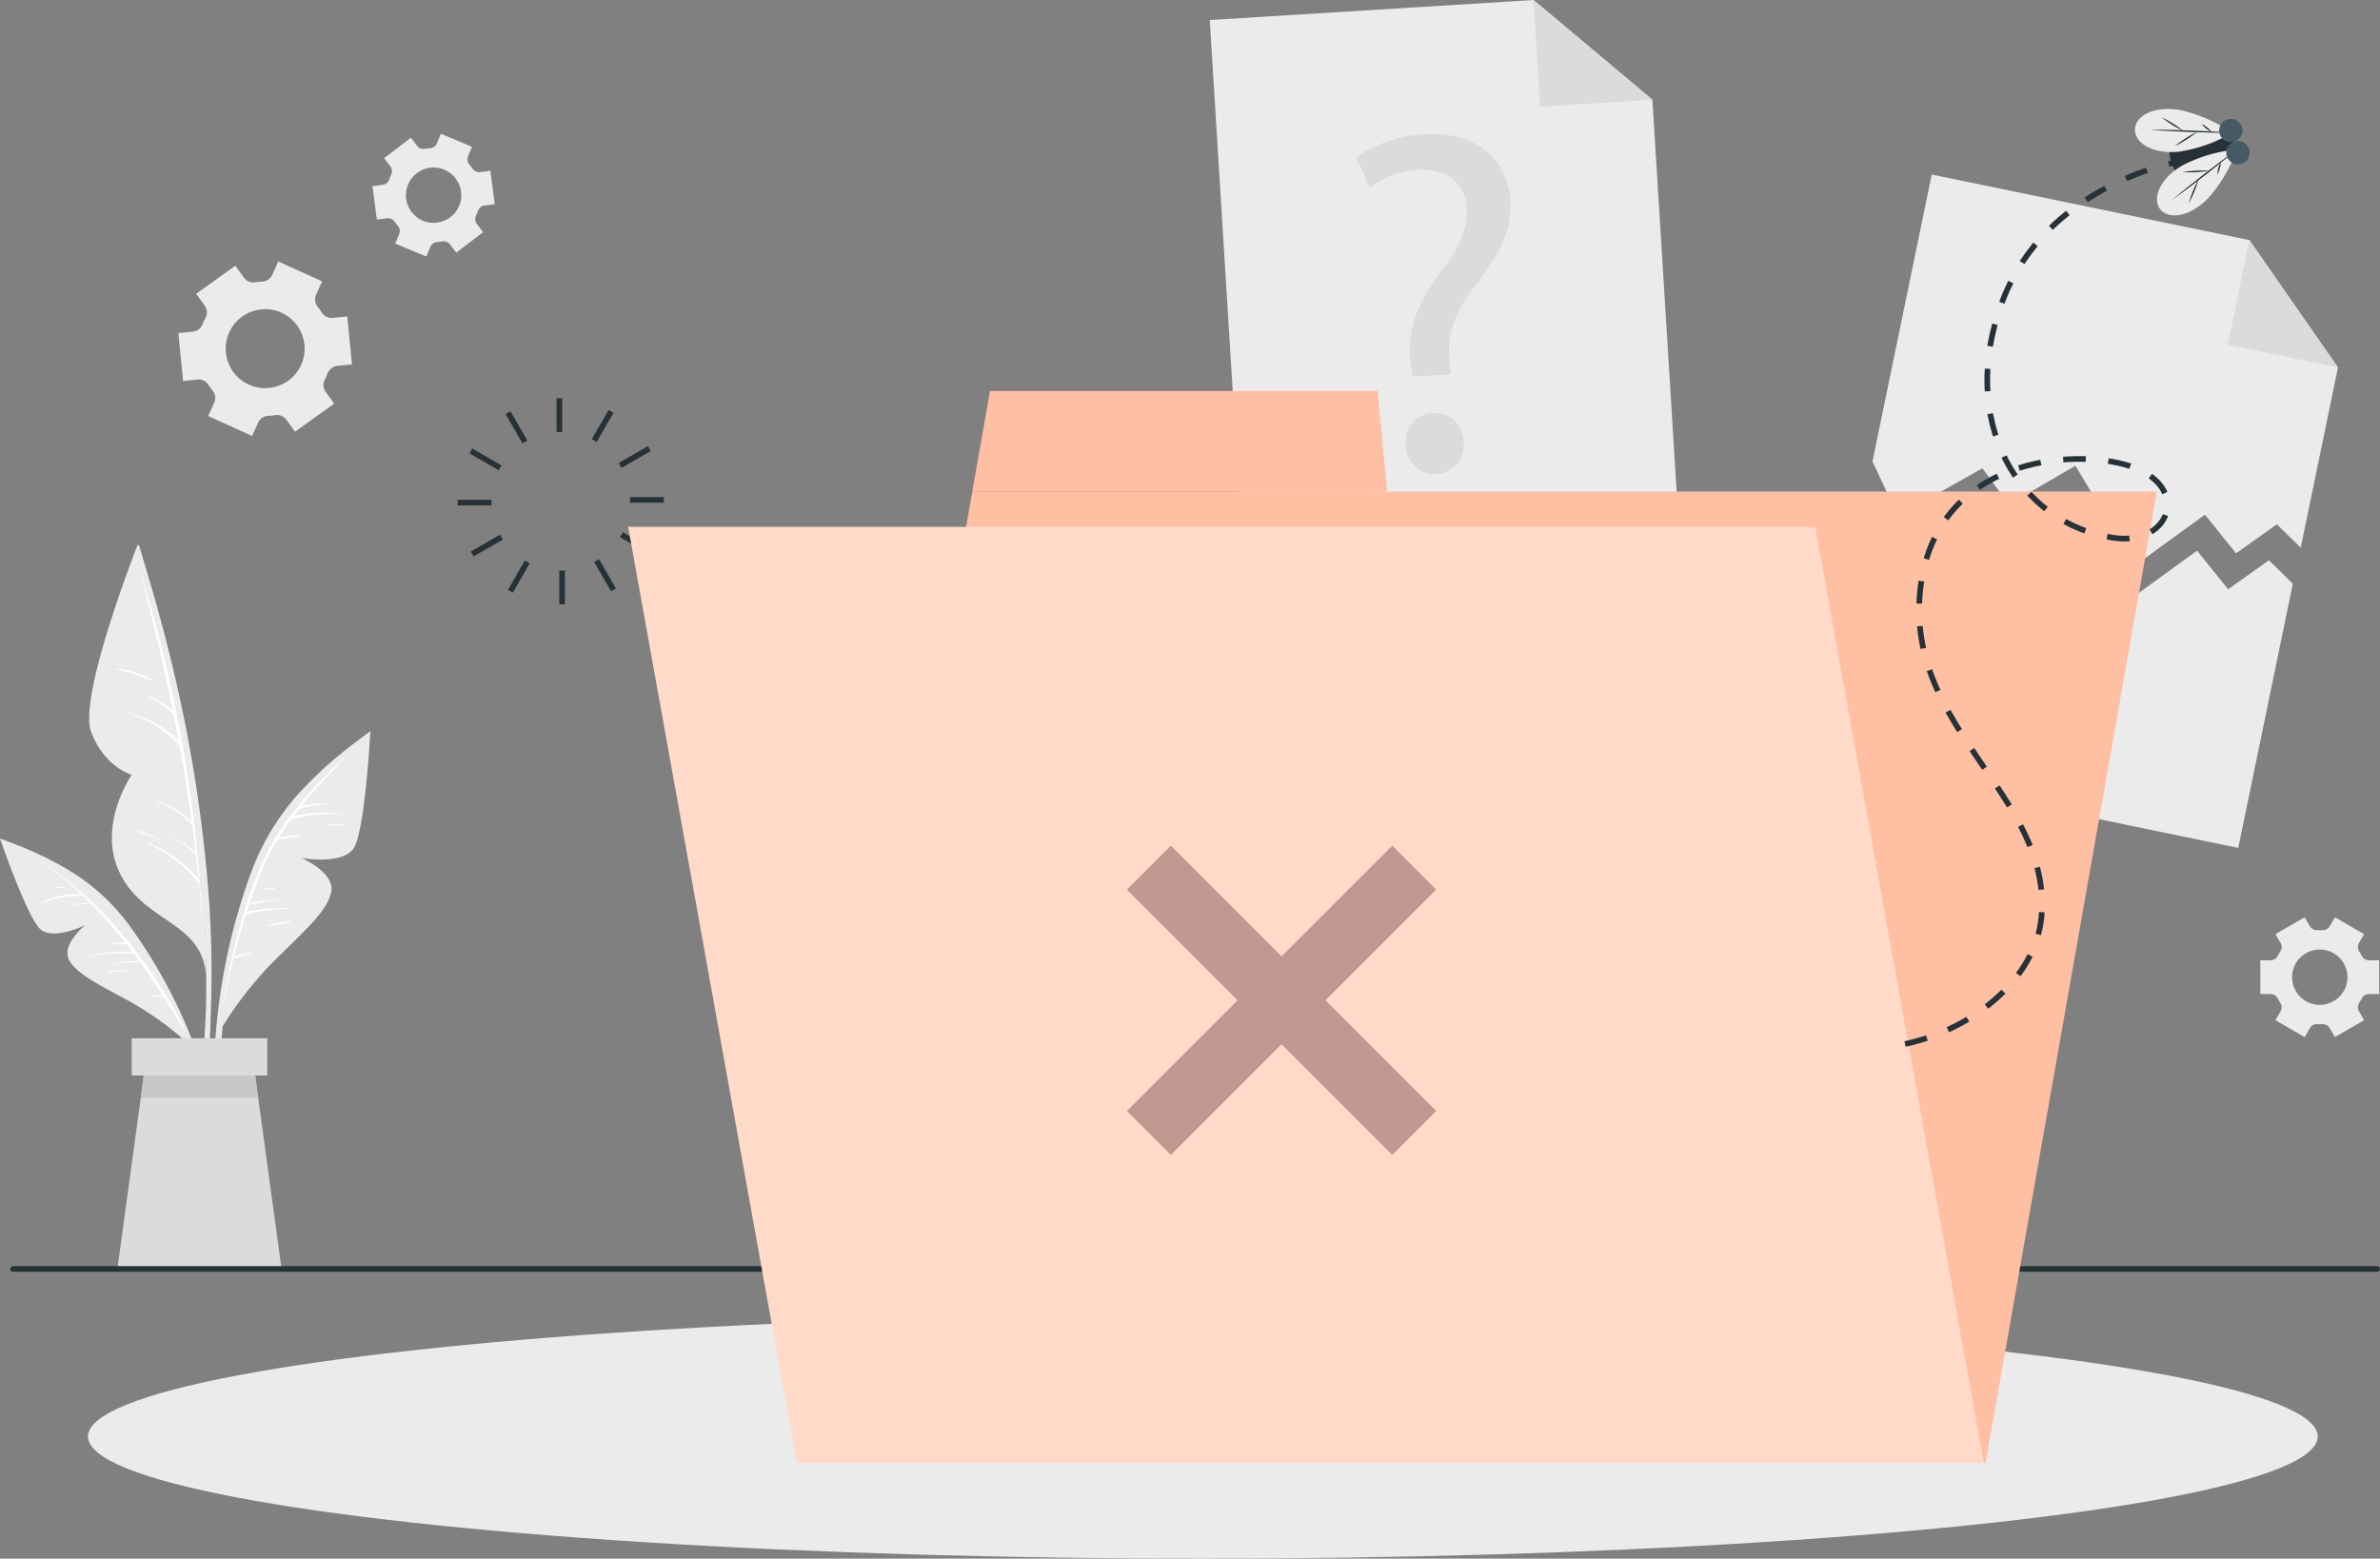 <svg xmlns="http://www.w3.org/2000/svg" width="421.57" height="276.148" viewBox="0 0 421.57 276.148">
    <rect x="0" y="0" width="421.57" height="276.148" fill="#808080" stroke="none"/>
    <defs>
        <style>
            .cls-1{fill:#ebebeb}.cls-2{fill:#dbdbdb}.cls-3{fill:#fff}.cls-10,.cls-15,.cls-9{fill:none}.cls-10{stroke:#263238;stroke-miterlimit:10}.cls-13{fill:#263238}.cls-14{fill:#455a64}.cls-15{stroke:#bf988f;stroke-width:11px}
        </style>
    </defs>
    <g id="No_Data_Found" transform="translate(-879 -819.271)">
        <g id="no_data" transform="translate(879 819.271)">
            <g id="Background_Complete">
                <g id="Group_11527" transform="translate(320.679 30.922)">
                    <path id="Path_12966" d="M629.677 134.82l-6.591 31.916-4.239-4.136-7.22 5.146-5.514-6.846-12.373 8.994-10.566-17.679-11.793 6.906-4.674-6.448-14.973 8.436-4.505-9.643 10.495-50.832 56.269 11.617z" class="cls-1" transform="translate(-536.233 -100.634)"/>
                    <path id="Path_12967" d="M642.441 117.5l15.688 22.566-19.515-4.029z" class="cls-2" transform="translate(-564.683 -105.886)"/>
                    <path id="Path_12968" d="M616.714 198.978l-9.666 46.822-75.786-15.643 9.593-46.454 4.505 9.643 14.973-8.436 4.675 6.448 11.793-6.906 10.566 17.679 12.373-8.994 5.514 6.846 7.219-5.146z" class="cls-1" transform="translate(-531.262 -126.496)"/>
                </g>
                <g id="Group_11529" transform="translate(214.286)">
                    <path id="Path_12969" d="M460.145 153.65l-77.236 4.78-6.136-99.147 57.347-3.549 21.057 17.661z" class="cls-1" transform="translate(-376.774 -55.734)"/>
                    <path id="Path_12970" d="M460.045 55.734L481.1 73.395l-19.888 1.231z" class="cls-2" transform="translate(-402.698 -55.734)"/>
                    <g id="Group_11528" transform="translate(25.966 23.744)">
                        <path id="Path_12971" d="M424.449 133.175l-.3-2.236c-.779-4.636.49-9.819 4.518-15.243 3.631-4.8 5.6-8.286 5.384-12.172-.247-4.406-3.175-7.188-8.622-6.969a15.376 15.376 0 0 0-8.574 3.167l-2.378-5.326c2.735-2.233 7.581-3.89 12.159-4.147 9.934-.556 14.769 5.325 15.137 11.889.328 5.874-2.716 10.29-6.587 15.446-3.549 4.7-4.718 8.582-4.213 12.973l.212 2.241zm-1.223 12.2a5.115 5.115 0 0 1 4.878-5.732c3.023-.169 5.222 1.961 5.4 5.157a5.152 5.152 0 1 1-10.279.575z" class="cls-2" transform="translate(-414.478 -90.211)"/>
                    </g>
                </g>
                <g id="Group_11530" transform="translate(31.595 23.709)">
                    <path id="Path_12972" d="M136.967 126.521L129.195 123l-1.078 2.38a2.029 2.029 0 0 1-1.771 1.18 11.789 11.789 0 0 0-1.271.125 2.027 2.027 0 0 1-1.962-.813l-1.522-2.123-6.94 4.972 1.521 2.123a2.028 2.028 0 0 1 .138 2.12 11.884 11.884 0 0 0-.527 1.163 2.027 2.027 0 0 1-1.687 1.3l-2.6.256.838 8.493 2.609-.26a2.032 2.032 0 0 1 1.9.951c.112.176.23.349.353.521s.249.338.379.5a2.025 2.025 0 0 1 .289 2.1l-1.085 2.4 7.772 3.525 1.083-2.385a2.028 2.028 0 0 1 1.773-1.178 12.04 12.04 0 0 0 1.265-.123 2.026 2.026 0 0 1 1.961.813l1.522 2.124 6.94-4.972-1.522-2.125a2.029 2.029 0 0 1-.139-2.118 11.8 11.8 0 0 0 .523-1.159 2.029 2.029 0 0 1 1.687-1.3l2.606-.258-.838-8.493-2.607.258a2.026 2.026 0 0 1-1.9-.95q-.17-.264-.356-.524t-.379-.5a2.031 2.031 0 0 1-.289-2.109zm-4.409 7.857a6.991 6.991 0 1 1-9.754-1.616 6.986 6.986 0 0 1 9.754 1.616z" class="cls-1" transform="translate(-111.497 -100.382)"/>
                    <path id="Path_12973" d="M654.834 291.713l-5.178 2.988.915 1.585a1.419 1.419 0 0 1-.05 1.49 8.211 8.211 0 0 0-.447.775 1.422 1.422 0 0 1-1.264.786h-1.83v5.981h1.83a1.422 1.422 0 0 1 1.264.786 8.22 8.22 0 0 0 .447.775 1.419 1.419 0 0 1 .05 1.49l-.915 1.585 5.178 2.988.917-1.592a1.423 1.423 0 0 1 1.319-.7q.219.011.44.011c.147 0 .294 0 .439-.011a1.419 1.419 0 0 1 1.314.692l.922 1.6 5.178-2.988-.916-1.589a1.419 1.419 0 0 1 .052-1.49 8.377 8.377 0 0 0 .446-.771 1.421 1.421 0 0 1 1.263-.785h1.83v-5.981h-1.83a1.421 1.421 0 0 1-1.263-.784 8.2 8.2 0 0 0-.446-.771 1.421 1.421 0 0 1-.052-1.491l.916-1.589-5.178-2.988-.917 1.59a1.419 1.419 0 0 1-1.315.694c-.146-.008-.294-.011-.443-.011s-.294 0-.44.011a1.425 1.425 0 0 1-1.32-.7zm2.676 5.717a4.9 4.9 0 1 1-4.9 4.9 4.894 4.894 0 0 1 4.9-4.9z" class="cls-1" transform="translate(-278.203 -152.907)"/>
                    <path id="Path_12974" d="M168.227 90.851l-4.749 3.631 1.112 1.454a1.422 1.422 0 0 1 .143 1.484 8.278 8.278 0 0 0-.344.826 1.42 1.42 0 0 1-1.151.943l-1.815.236.772 5.93 1.815-.236a1.421 1.421 0 0 1 1.354.616 8.274 8.274 0 0 0 .543.711 1.419 1.419 0 0 1 .242 1.471l-.7 1.69 5.52 2.295.7-1.7a1.423 1.423 0 0 1 1.218-.86q.218-.018.438-.046t.435-.067a1.418 1.418 0 0 1 1.392.516l1.12 1.464 4.75-3.631-1.114-1.458a1.421 1.421 0 0 1-.14-1.485 8.117 8.117 0 0 0 .343-.822 1.423 1.423 0 0 1 1.151-.941l1.815-.236-.772-5.93-1.815.236a1.423 1.423 0 0 1-1.354-.616 8.205 8.205 0 0 0-.542-.707 1.42 1.42 0 0 1-.244-1.471l.7-1.695-5.52-2.295-.7 1.695a1.422 1.422 0 0 1-1.215.858c-.146.011-.293.027-.441.046s-.291.041-.435.067a1.424 1.424 0 0 1-1.4-.52zm3.391 5.324a4.9 4.9 0 1 1-4.227 5.487 4.894 4.894 0 0 1 4.227-5.488z" class="cls-1" transform="translate(-127.04 -90.16)"/>
                </g>
                <g id="Group_11536" transform="translate(0 96.554)">
                    <g id="Group_11531" transform="translate(15.794)">
                        <path id="Path_12975" d="M113.921 279.161a188.413 188.413 0 0 0-.274-20 254.648 254.648 0 0 0-6.264-40.738c-1.746-7.539-3.9-14.951-6.139-22.354-.067-.223-.424-.16-.362.073 6.931 26.1 12.617 53.031 12.225 80.16-.109 7.593-.988 15.05-1.709 22.594-.019.2.313.282.359.075a113.367 113.367 0 0 0 2.164-19.81z" class="cls-1" transform="translate(-92.39 -195.935)"/>
                        <path id="Path_12976" d="M97.046 196.242s-10.5 26.651-8.149 32.914 7.2 7.6 7.2 7.6-6.424 9.172-1.934 17.774 14.464 8.2 15.126 17.949c-.004.001.552-40.779-12.243-76.237z" class="cls-1" transform="translate(-88.554 -196.031)"/>
                        <path id="Path_12977" d="M111.287 258.179a.206.206 0 0 0-.01-.14 244.1 244.1 0 0 0-10.185-53.612c-.016-.052-.1-.034-.086.019q3.12 11.694 5.513 23.514a11.594 11.594 0 0 0-5.012-2.795.029.029 0 0 0-.019.054 13.267 13.267 0 0 1 5.175 3.458q.461 2.316.893 4.637c-2.346-2.622-5.6-3.923-8.856-5.16a.038.038 0 0 0-.025.072c3.391 1.381 6.768 3.16 9.066 6.082q1.2 6.634 2.109 13.313a12.7 12.7 0 0 0-6.261-3.588c-.073-.018-.114.09-.039.112a13.226 13.226 0 0 1 6.35 4.067.173.173 0 0 0 .039.03q.315 2.349.594 4.7a16.169 16.169 0 0 0-4.388-2.647c-.043-.018-.065.049-.023.067a15.091 15.091 0 0 1 4.4 2.909c.018.017.037.015.056.022.175 1.493.349 2.985.5 4.481a21.332 21.332 0 0 0-8.905-6.359c-.069-.026-.1.079-.038.107a23.2 23.2 0 0 1 8.777 6.753.2.2 0 0 0 .221.07q.34 3.44.6 6.892c0 .031.054.034.052 0q-.21-3.526-.498-7.058z" class="cls-3" transform="translate(-91.697 -198.569)"/>
                        <path id="Path_12978" d="M101.88 229.819a13.129 13.129 0 0 0-6.308-1.966c-.052 0-.056.072-.006.08a24.986 24.986 0 0 1 6.237 2.037c.09.038.155-.096.077-.151z" class="cls-3" transform="translate(-90.726 -205.872)"/>
                        <path id="Path_12979" d="M104.44 270.947a13.281 13.281 0 0 0-4.735-1.619c-.058-.01-.063.079-.006.09a17.75 17.75 0 0 1 4.684 1.642c.064.031.117-.076.057-.113z" class="cls-3" transform="translate(-92.011 -218.783)"/>
                    </g>
                    <g id="Group_11532" transform="translate(37.89 32.993)">
                        <path id="Path_12980" d="M147.676 244.644a71.342 71.342 0 0 0-12.153 10.624A43.635 43.635 0 0 0 127 269.721a108.057 108.057 0 0 0-6.349 34.569 83.959 83.959 0 0 0 1.872 19.441.185.185 0 0 0 .363-.068 109.037 109.037 0 0 1 .191-33.983c1.805-11.025 4.637-23.019 11.646-31.979 3.816-4.879 8.574-8.717 13.277-12.684.246-.209-.07-.552-.324-.373z" class="cls-1" transform="translate(-120.638 -244.077)"/>
                        <path id="Path_12981" d="M122.9 296.118a65.327 65.327 0 0 1 8.859-11.323c5.253-5.251 9.677-8.984 10.359-12.457s-5.262-6.031-5.262-6.031 7.269 1.305 9.258-1.745 2.949-20.719 2.949-20.719-13.224 9.441-19.385 22.676-6.778 29.599-6.778 29.599z" class="cls-1" transform="translate(-121.342 -243.843)"/>
                        <path id="Path_12982" d="M144.461 250.39c-5.564 5.465-11.163 11.288-14.44 18.468a70.878 70.878 0 0 0-2.921 7.615v.012c-.169.523-.34 1.043-.5 1.57a.2.2 0 0 0-.027.085 149.888 149.888 0 0 0-3.756 16.324c-.007.035.046.053.054.017.57-2.757 1.2-5.54 1.9-8.316a.2.2 0 0 0 .079-.015 11.566 11.566 0 0 1 3.47-.882c.079-.007.073-.145-.008-.141a13.01 13.01 0 0 0-3.432.626c.64-2.5 1.337-5 2.12-7.458a36.914 36.914 0 0 1 7.843-1.025c.027 0 .032-.041 0-.042a29.652 29.652 0 0 0-7.712.654c.136-.422.278-.842.419-1.262a39.712 39.712 0 0 1 5.219-.884c.032 0 .03-.057 0-.056a25.344 25.344 0 0 0-5.11.621c.72-2.128 1.5-4.227 2.359-6.272a38 38 0 0 1 2.5-4.848 31.921 31.921 0 0 1 4.233-.755c.041 0 .036-.068 0-.07a11.415 11.415 0 0 0-3.958.391c.7-1.124 1.426-2.224 2.209-3.29 2.965-.656 5.972-1.266 9-.7.052.01.072-.079.02-.092-2.888-.759-5.754-.321-8.627.247.313-.417.634-.828.958-1.238a19.67 19.67 0 0 1 5.54-.871.031.031 0 0 0 .006-.061 14.457 14.457 0 0 0-5.166.459c2.452-3.046 5.16-5.907 7.837-8.736.12-.128.023-.205-.109-.075z" class="cls-3" transform="translate(-121.315 -245.86)"/>
                        <path id="Path_12983" d="M152.809 267.848a12.085 12.085 0 0 0-2.629-.092.1.1 0 0 0 .01.187c.87.026 1.74-.039 2.611.008a.052.052 0 0 0 .008-.103z" class="cls-3" transform="translate(-129.811 -251.275)"/>
                        <path id="Path_12984" d="M138.362 292.8a11.915 11.915 0 0 0-4.076.818c-.032.012-.014.065.019.058 1.346-.32 2.707-.45 4.067-.675a.1.1 0 0 0-.01-.201z" class="cls-3" transform="translate(-124.881 -259.083)"/>
                        <path id="Path_12985" d="M135.269 284.2a8.652 8.652 0 0 0-1.73.156.052.052 0 0 0 .006.1 8.681 8.681 0 0 0 1.733-.081.091.091 0 0 0-.009-.175z" class="cls-3" transform="translate(-124.641 -256.404)"/>
                    </g>
                    <g id="Group_11533" transform="translate(0 52.01)">
                        <path id="Path_12986" d="M66.48 271.887a60.077 60.077 0 0 1 12.29 5.788 36.726 36.726 0 0 1 10.238 9.725 90.928 90.928 0 0 1 13.128 26.508 70.7 70.7 0 0 1 2.979 16.166.156.156 0 0 1-.31.028 91.8 91.8 0 0 0-8.005-27.454c-4.009-8.5-9.074-17.557-16.816-23.189-4.216-3.066-8.954-5.073-13.677-7.2-.251-.108-.075-.459.173-.372z" class="cls-1" transform="translate(-65.796 -271.586)"/>
                        <path id="Path_12987" d="M98.876 307.714a55.033 55.033 0 0 0-9.786-7.114c-5.465-3.036-9.907-5.034-11.263-7.686s2.864-6.1 2.864-6.1-5.581 2.736-7.9.727-7.175-16.086-7.175-16.086 12.884 4.584 20.929 13.87 12.331 22.389 12.331 22.389z" class="cls-1" transform="translate(-65.62 -271.456)"/>
                        <path id="Path_12988" d="M100.806 306.209c-6.444-12.095-15.042-23.036-26.824-30.259l-.006.008a59.191 59.191 0 0 1 8.624 6.748 13.656 13.656 0 0 0-6.927 1.462.04.04 0 0 0 .035.072 18.976 18.976 0 0 1 7.127-1.2.143.143 0 0 0 .081-.03q.627.6 1.239 1.207a21.92 21.92 0 0 0-3.7.491.026.026 0 0 0 .01.051 18.912 18.912 0 0 1 3.91-.322 80.906 80.906 0 0 1 6.077 6.9 6.179 6.179 0 0 0-2.588.188.05.05 0 0 0 .019.1 13.838 13.838 0 0 1 2.763-.038c.353.448.709.895 1.055 1.35a24.992 24.992 0 0 0-7.82.76.031.031 0 0 0 .012.06 31.486 31.486 0 0 1 8.031-.521c.328.436.64.884.962 1.325a16.96 16.96 0 0 0-4.655.533c-.059.014-.042.107.018.093a17.8 17.8 0 0 1 4.819-.375c1.386 1.91 2.713 3.861 3.99 5.838a4.349 4.349 0 0 0-2.043.123.029.029 0 0 0 .011.056 8.891 8.891 0 0 1 2.211.1q1.721 2.68 3.319 5.405c.088.15.335.036.25-.125z" class="cls-3" transform="translate(-68.221 -272.855)"/>
                        <path id="Path_12989" d="M96.678 305.307a10 10 0 0 0-3.743.458c-.034.011-.026.063.01.056a28.963 28.963 0 0 1 3.722-.382.066.066 0 0 0 .011-.132z" class="cls-3" transform="translate(-74.117 -281.985)"/>
                        <path id="Path_12990" d="M81.262 283.906a6.425 6.425 0 0 0-1.726.1c-.067.01-.046.11.019.1.567-.061 1.127-.039 1.7-.056a.074.074 0 0 0 .007-.144z" class="cls-3" transform="translate(-69.94 -275.324)"/>
                    </g>
                    <g id="Group_11535" transform="translate(20.791 87.398)">
                        <g id="Group_11534" transform="translate(0 2.702)">
                            <path id="Path_12991" d="M124.892 364.928H95.81l4.147-30.376 1.06-7.788h18.669l1.06 7.788z" class="cls-2" transform="translate(-95.81 -326.764)"/>
                            <path id="Path_12992" fill="#c7c7c7" d="M122.62 334.552h-20.789l1.06-7.788h18.669z" transform="translate(-97.684 -326.764)"/>
                        </g>
                        <path id="Rectangle_911" d="M0 0H24.009V6.596H0z" class="cls-2" transform="translate(2.537)"/>
                    </g>
                </g>
            </g>
            <g id="Floor" transform="translate(2.303 224.818)">
                <path id="Line_182" fill="none" stroke="#263238" stroke-linecap="round" stroke-linejoin="round" d="M0 0L418.767 0"/>
            </g>
            <g id="Shadow" transform="translate(15.59 232.871)">
                <g id="Group_11537">
                    <ellipse id="Ellipse_215" cx="197.474" cy="21.638" class="cls-1" rx="197.474" ry="21.638"/>
                </g>
            </g>
            <g id="Folder" transform="translate(81.065 69.275)">
                <g id="Group_11542">
                    <g id="Group_11540" transform="translate(60.816)">
                        <g id="Group_11538">
                            <path id="Path_12993" fill="#ffbfa2" d="M481.465 354.268H271.638L301.979 182.2H511.8z" transform="translate(-271.638 -164.38)"/>
                            <path id="Path_12994" fill="#febfa4" d="M387.507 156.325h-68.671l-3.142 17.82h73.49z" transform="translate(-285.354 -156.325)"/>
                        </g>
                        <g id="Group_11539" opacity="0.1">
                            <path id="Path_12995" d="M481.465 354.268H271.638L301.979 182.2H511.8z" class="cls-9" transform="translate(-271.638 -164.38)"/>
                            <path id="Path_12996" d="M387.507 156.325h-68.671l-3.142 17.82h73.49z" class="cls-9" transform="translate(-285.354 -156.325)"/>
                        </g>
                    </g>
                    <g id="Group_11541" transform="translate(0 1.276)">
                        <path id="Line_183" d="M0 5.993L0 0" class="cls-10" transform="translate(18.02)"/>
                        <path id="Line_184" d="M2.997 5.19L0 0" class="cls-10" transform="translate(8.922 2.568)"/>
                        <path id="Line_185" d="M5.19 2.997L0 0" class="cls-10" transform="translate(2.326 9.341)"/>
                        <path id="Line_186" d="M5.993 0L0 0" class="cls-10" transform="translate(0 18.504)"/>
                        <path id="Line_187" d="M5.19 0L0 2.997" class="cls-10" transform="translate(2.568 24.607)"/>
                        <path id="Line_188" d="M2.997 0L0 5.19" class="cls-10" transform="translate(9.341 29.009)"/>
                        <path id="Line_189" d="M0 0L0 5.993" class="cls-10" transform="translate(18.504 30.532)"/>
                        <path id="Line_190" d="M0 0L2.997 5.19" class="cls-10" transform="translate(24.606 28.767)"/>
                        <path id="Line_191" d="M0 0L5.19 2.997" class="cls-10" transform="translate(29.009 24.188)"/>
                        <path id="Line_192" d="M0 0L5.993 0" class="cls-10" transform="translate(30.532 18.021)"/>
                        <path id="Line_193" d="M0 2.997L5.19 0" class="cls-10" transform="translate(28.767 8.922)"/>
                        <path id="Line_194" d="M0 5.19L2.997 0" class="cls-10" transform="translate(24.187 2.326)"/>
                    </g>
                    <path id="Path_12997" fill="#ffdac9" d="M467.317 357.091H257.039L227.184 191.27h210.278z" transform="translate(-196.983 -167.204)"/>
                </g>
            </g>
            <g id="Fly" transform="translate(337.445 19.308)">
                <g id="Group_11548">
                    <path id="Path_12998" fill="none" stroke="#263238" stroke-dasharray="4" stroke-miterlimit="10" d="M555.607 253.761c12.209-2.622 23.238-11.742 24.17-22.624 1.83-21.349-24.17-33.142-21.484-57.813 2.562-23.532 27.245-25.212 37.141-21.959 10.929 3.593 7.184 14.1-2.711 12.741-17.154-2.35-27.938-21-19.79-42.156 7.726-20.062 30.092-24.264 30.092-24.264" transform="translate(-555.607 -88.103)"/>
                    <g id="Group_11547" transform="translate(40.716)">
                        <path id="Path_12999" d="M635.111 90.751c-1.757-5.443-13.52-3.488-11.223 3.624s12.981 1.819 11.223-3.624z" class="cls-13" transform="translate(-617.489 -84.97)"/>
                        <g id="Group_11544">
                            <path id="Path_13000" d="M614.731 87.356c.087-2.387 3.408-4.224 8.1-3.376a26.325 26.325 0 0 1 9.115 4.009 26.227 26.227 0 0 1-9.385 3.341c-4.741.5-7.918-1.575-7.83-3.974z" class="cls-1" transform="translate(-614.729 -83.77)"/>
                            <g id="Group_11543" transform="translate(2.619 1.472)">
                                <path id="Path_13001" d="M633.133 89.652c-2.437.017-4.871-.065-7.305-.139-2.432-.1-4.866-.2-7.3-.4 2.438-.018 4.872.065 7.306.14 2.437.107 4.866.204 7.299.399z" class="cls-13" transform="translate(-618.532 -86.906)"/>
                                <path id="Path_13002" d="M621.583 85.908a19.412 19.412 0 0 1 2.014 1.109 19.09 19.09 0 0 1 1.877 1.327 18.911 18.911 0 0 1-2.014-1.109 19.222 19.222 0 0 1-1.877-1.327z" class="cls-13" transform="translate(-619.482 -85.908)"/>
                                <path id="Path_13003" d="M629.019 89.57a21.406 21.406 0 0 1-1.955 1.411 20.958 20.958 0 0 1-2.094 1.195 22.477 22.477 0 0 1 4.049-2.606z" class="cls-13" transform="translate(-620.536 -87.048)"/>
                                <path id="Path_13004" d="M631.877 87.618a5.132 5.132 0 0 1 1.781 1.436 4.85 4.85 0 0 1-.972-.618 4.921 4.921 0 0 1-.809-.818z" class="cls-13" transform="translate(-622.687 -86.44)"/>
                            </g>
                        </g>
                        <g id="Group_11546" transform="translate(3.899 7.171)">
                            <path id="Path_13005" d="M620.967 104.766c1.467 1.885 5.235 1.432 8.547-2a26.311 26.311 0 0 0 5.049-8.583A26.229 26.229 0 0 0 625 96.962c-4.144 2.368-5.508 5.91-4.033 7.804z" class="cls-1" transform="translate(-620.391 -94.182)"/>
                            <g id="Group_11545" transform="translate(2.642)">
                                <path id="Path_13006" d="M635.758 94.182c-1.987 1.412-3.913 2.9-5.844 4.386-1.912 1.508-3.83 3.009-5.686 4.589 1.988-1.411 3.914-2.9 5.844-4.385 1.913-1.509 3.828-3.01 5.686-4.59z" class="cls-13" transform="translate(-624.228 -94.182)"/>
                                <path id="Path_13007" d="M628.579 106.111a19.445 19.445 0 0 0 .986-2.076 19.163 19.163 0 0 0 .746-2.174 19.05 19.05 0 0 0-.985 2.076 19.309 19.309 0 0 0-.747 2.174z" class="cls-13" transform="translate(-625.583 -96.572)"/>
                                <path id="Path_13008" d="M631.78 99.628a22.537 22.537 0 0 0-4.808.253 21.013 21.013 0 0 0 2.411 0 21.342 21.342 0 0 0 2.397-.253z" class="cls-13" transform="translate(-625.082 -95.866)"/>
                                <path id="Path_13009" d="M635.93 99.628a4.875 4.875 0 0 0 .426-1.069 4.794 4.794 0 0 0 .178-1.137 4.809 4.809 0 0 0-.427 1.069 4.888 4.888 0 0 0-.177 1.137z" class="cls-13" transform="translate(-627.871 -95.191)"/>
                            </g>
                        </g>
                        <path id="Path_13010" d="M639.1 90.343a2.063 2.063 0 1 1 1.329-2.6 2.064 2.064 0 0 1-1.329 2.6z" class="cls-14" transform="translate(-621.476 -84.563)"/>
                        <path id="Path_13011" d="M640.94 96.046a2.064 2.064 0 1 1 1.33-2.6 2.064 2.064 0 0 1-1.33 2.6z" class="cls-14" transform="translate(-622.049 -86.338)"/>
                    </g>
                </g>
            </g>
        </g>
        <g id="Group_11549" transform="translate(-7 -4)">
            <path id="Line_196" d="M0 0L47 47" class="cls-15" transform="translate(1089.5 977)"/>
            <path id="Line_197" d="M47 0L0 47" class="cls-15" transform="translate(1089.5 977)"/>
        </g>
    </g>
</svg>
